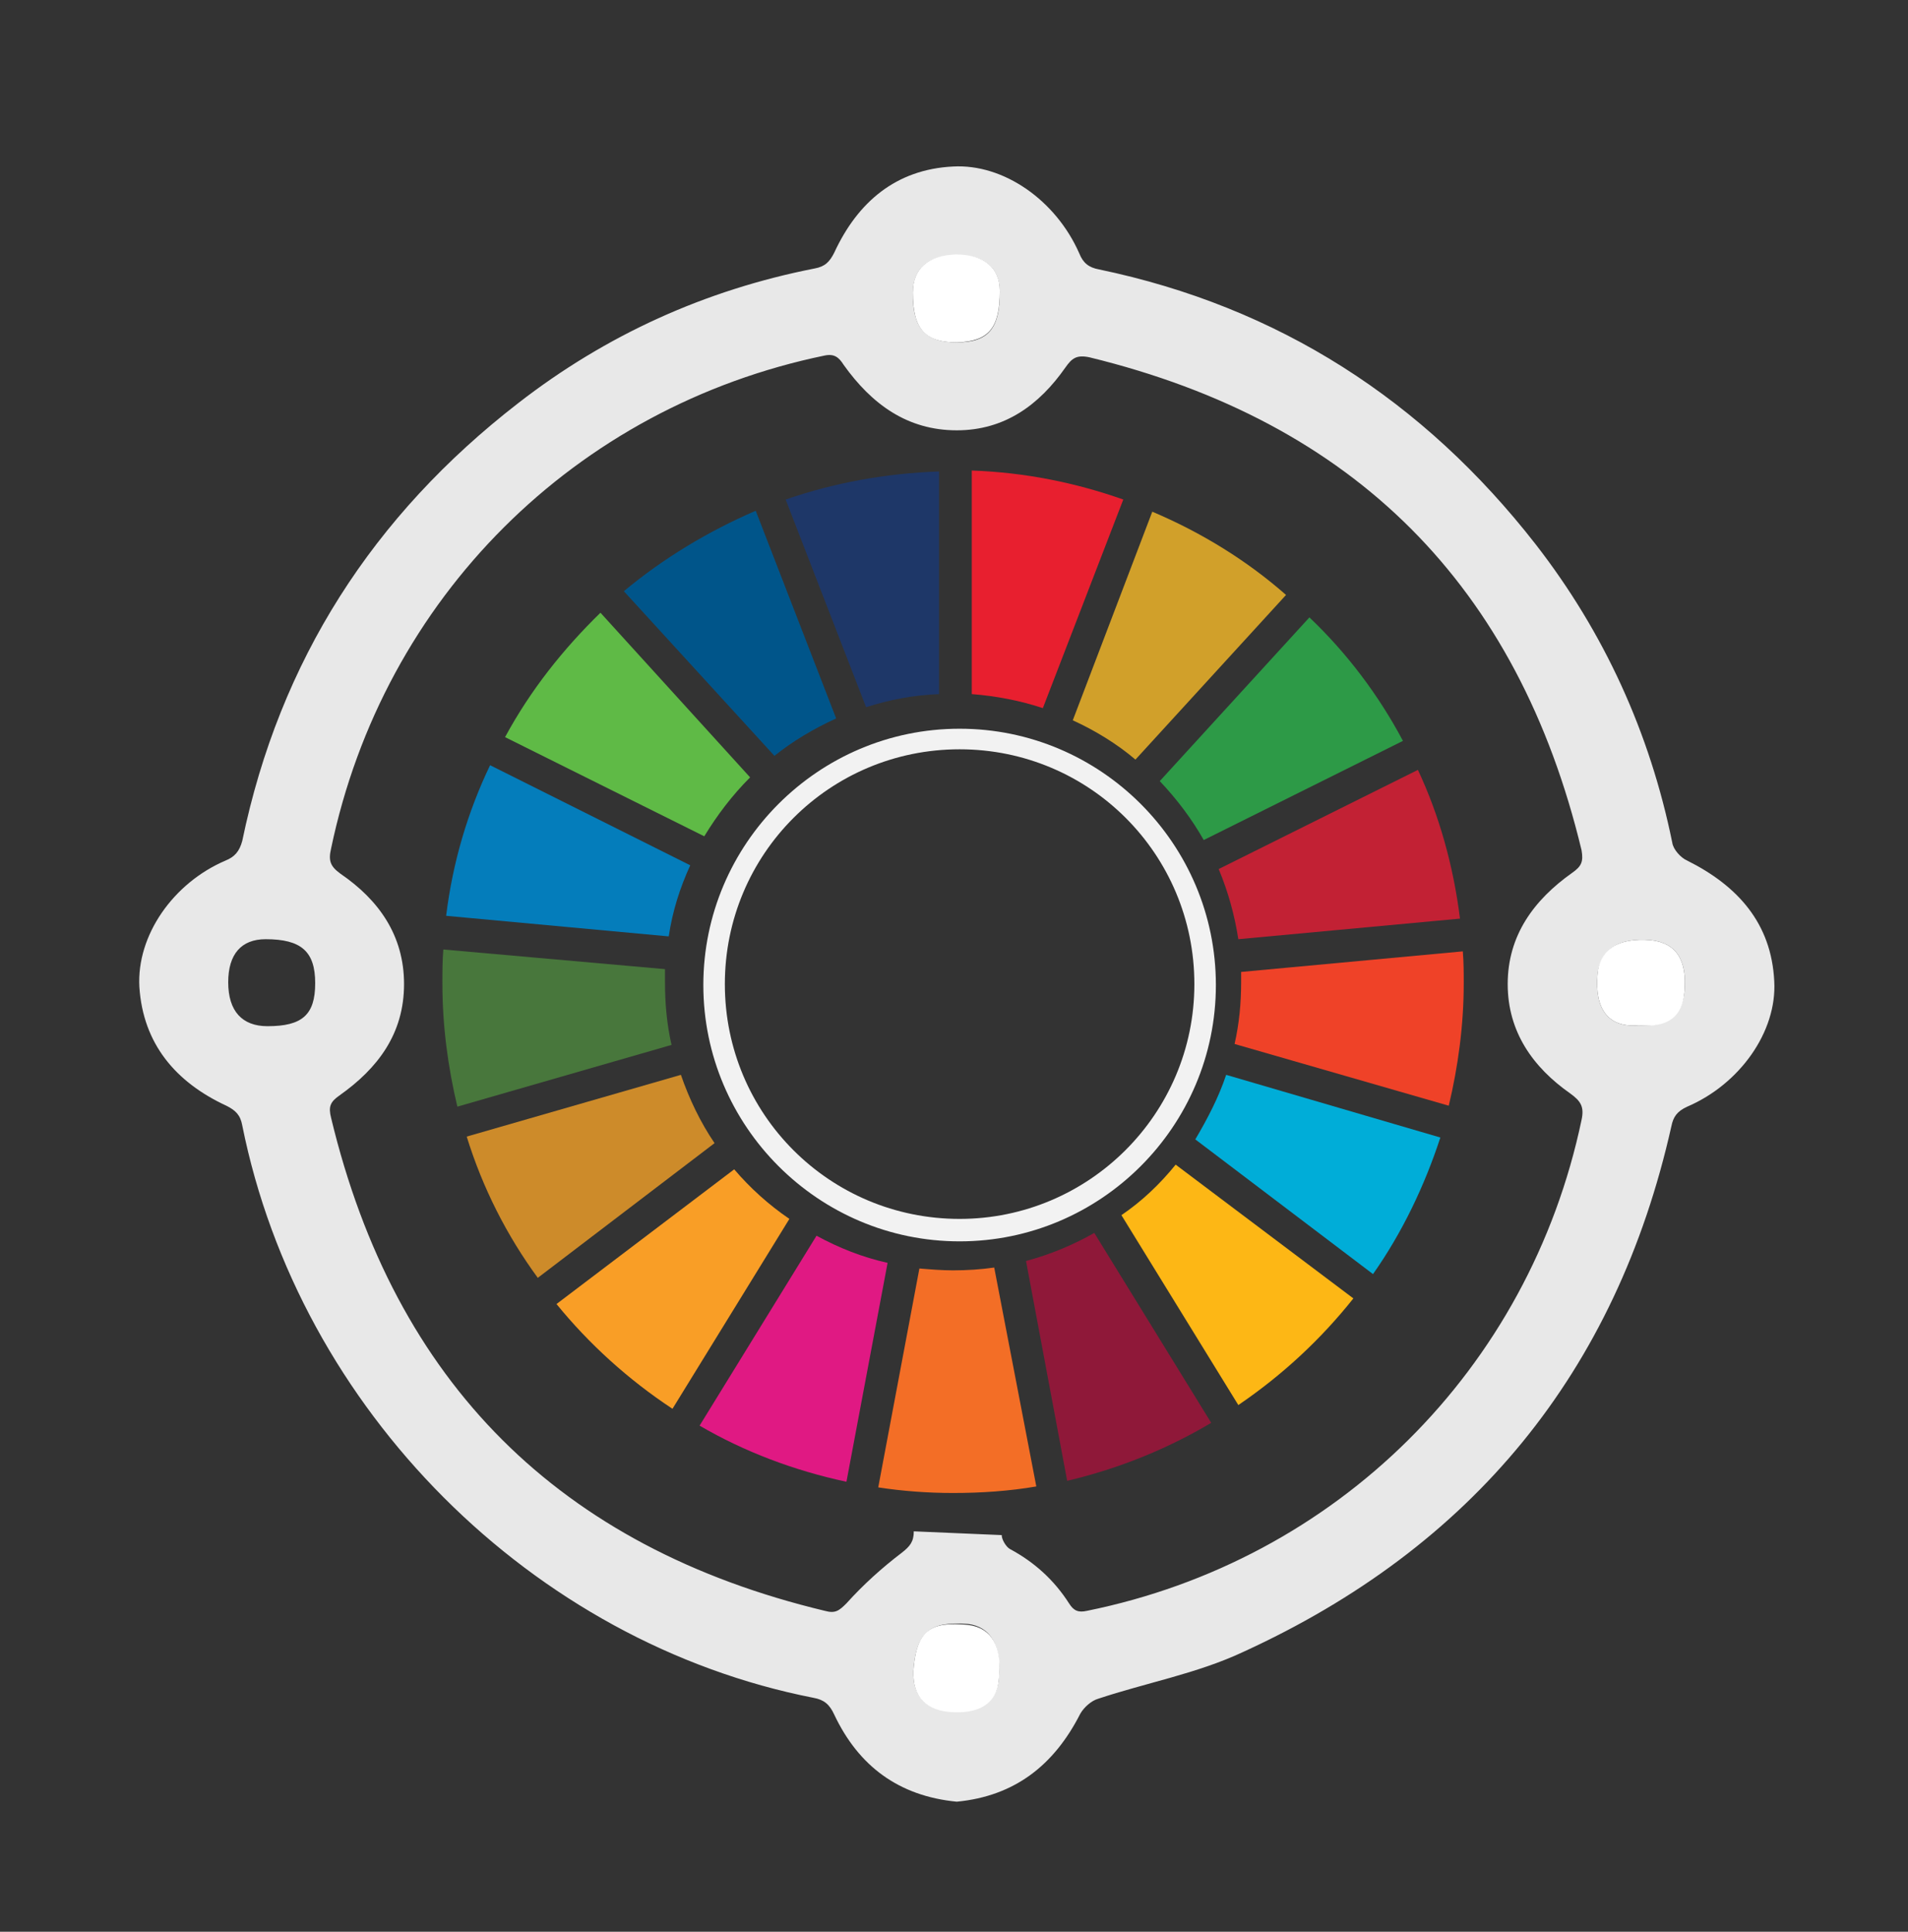 <?xml version="1.0" encoding="utf-8"?>
<!-- Generator: Adobe Illustrator 21.0.0, SVG Export Plug-In . SVG Version: 6.00 Build 0)  -->
<svg version="1.1" id="Layer_1" xmlns="http://www.w3.org/2000/svg" xmlns:xlink="http://www.w3.org/1999/xlink" x="0px" y="0px"
	 viewBox="0 0 204 206.5" style="enable-background:new 0 0 204 206.5;" xml:space="preserve">
<rect x="0" y="0" width="204" height="206.5" fill="#333333" stroke="none"/>
<style type="text/css">
	.st0{fill:#F2F2F2;}
	.st1{fill:#FFFFFF;}
	.st2{fill:#5FBA46;}
	.st3{fill:#D1A02A;}
	.st4{fill:#C22134;}
	.st5{fill:#2D9A47;}
	.st6{fill:#48773C;}
	.st7{fill:#FDB715;}
	.st8{fill:#EF4228;}
	.st9{fill:#F99E26;}
	.st10{fill:#047DBB;}
	.st11{fill:#8F1839;}
	.st12{fill:#00ADD8;}
	.st13{fill:#F36E26;}
	.st14{fill:#E81F2F;}
	.st15{fill:#E01983;}
	.st16{fill:#1E3768;}
	.st17{fill:#CD8B2A;}
	.st18{fill:#00558A;}
	.st19{fill:#E8E8E8;}
</style>
<path class="st0" d="M102.6,77.9c-15.1,0-27.4,12.3-27.4,27.4s12.3,27.4,27.4,27.4c15.1,0,27.4-12.3,27.4-27.4
	S117.7,77.9,102.6,77.9z M102.6,130.3c-13.9,0-25.1-11.2-25.1-25.1c0-13.9,11.2-25.1,25.1-25.1s25.1,11.2,25.1,25.1
	C127.7,119.1,116.4,130.3,102.6,130.3z"/>
<path class="st2" d="M75.3,89.4c1.4-2.3,3-4.4,4.9-6.3L64.2,65.5c-4,3.9-7.5,8.3-10.2,13.3L75.3,89.4z"/>
<path class="st3" d="M114.7,77c2.4,1.1,4.7,2.5,6.7,4.2l16.1-17.6c-4.2-3.7-9.1-6.7-14.3-8.9L114.7,77z"/>
<path class="st4" d="M151.6,82.3l-21.3,10.6c1,2.4,1.7,4.9,2.1,7.5l23.7-2.2C155.4,92.6,153.9,87.2,151.6,82.3"/>
<path class="st5" d="M128.7,89.8L150,79.2c-2.6-4.9-6-9.4-10-13.2L124,83.5C125.8,85.4,127.4,87.5,128.7,89.8"/>
<path class="st6" d="M71.1,105c0-0.5,0-1,0-1.4l-23.7-2.1c-0.1,1.2-0.1,2.4-0.1,3.6c0,4.6,0.6,9,1.6,13.2l22.9-6.6
	C71.3,109.5,71.1,107.3,71.1,105"/>
<path class="st7" d="M125.7,124.5c-1.7,2.1-3.6,3.9-5.8,5.4l12.5,20.3c4.7-3.2,8.8-7,12.3-11.4L125.7,124.5z"/>
<path class="st8" d="M132.7,105c0,2.2-0.2,4.4-0.7,6.6l22.9,6.6c1-4.2,1.6-8.6,1.6-13.1c0-1.1,0-2.2-0.1-3.4l-23.7,2.2
	C132.7,104.3,132.7,104.6,132.7,105"/>
<path class="st9" d="M78.5,125l-19,14.4c3.5,4.3,7.7,8.1,12.4,11.2l12.5-20.3C82.2,128.8,80.2,127,78.5,125"/>
<path class="st10" d="M71.5,100.1c0.4-2.7,1.2-5.2,2.3-7.6L52.4,81.8c-2.4,5-4,10.4-4.7,16.1L71.5,100.1z"/>
<path class="st11" d="M129.5,152.1L117,131.8c-2.3,1.3-4.7,2.3-7.3,3l4.4,23.5C119.6,157,124.8,154.9,129.5,152.1"/>
<path class="st12" d="M131.1,114.9c-0.8,2.4-2,4.7-3.3,6.9l19,14.4c3.1-4.4,5.5-9.4,7.2-14.6L131.1,114.9z"/>
<path class="st13" d="M106.3,135.5c-1.4,0.2-2.9,0.3-4.4,0.3c-1.2,0-2.4-0.1-3.6-0.2L93.9,159c2.6,0.4,5.3,0.6,8,0.6
	c3,0,6-0.2,8.9-0.7L106.3,135.5z"/>
<path class="st14" d="M103.9,74.2c2.6,0.2,5.2,0.7,7.6,1.5l8.6-22.3c-5.1-1.8-10.5-2.9-16.2-3.1V74.2z"/>
<path class="st15" d="M94.9,135c-2.7-0.6-5.2-1.6-7.6-2.9l-12.5,20.3c4.8,2.8,10.1,4.8,15.7,6L94.9,135z"/>
<path class="st16" d="M92.6,75.6c2.5-0.8,5.1-1.3,7.8-1.4V50.4c-5.7,0.2-11.2,1.2-16.4,3L92.6,75.6z"/>
<path class="st17" d="M76.4,122.2c-1.5-2.2-2.7-4.7-3.6-7.3l-22.9,6.6c1.7,5.5,4.3,10.6,7.6,15.1L76.4,122.2z"/>
<path class="st18" d="M82.8,80.8c2-1.6,4.2-2.9,6.6-4l-8.6-22.2c-5.1,2.2-9.9,5.1-14.1,8.6L82.8,80.8z"/>
<path class="st19" d="M102.3,192.6c-6.2-0.6-10.5-3.8-13.1-9.3c-0.5-1.1-1.1-1.6-2.2-1.8c-30.1-5.9-55-30.8-61.1-61.2
	c-0.2-1.1-0.7-1.6-1.7-2.1c-5.4-2.5-8.9-6.6-9.3-12.7c-0.3-5.5,3.6-11.1,9.2-13.5c1-0.4,1.5-1,1.8-2.1c4-19.3,14-34.8,29.5-46.8
	c9.4-7.3,20-12.1,31.7-14.4c1.1-0.2,1.6-0.7,2.1-1.7c2.5-5.4,6.6-8.9,12.7-9.2c5.4-0.3,11,3.6,13.5,9.3c0.4,1,1,1.5,2.1,1.7
	c19.2,4,34.7,14,46.7,29.4c7.3,9.4,12.2,20.1,14.6,31.9c0.1,0.7,0.9,1.6,1.6,1.9c5.4,2.7,9,6.7,9.3,12.9c0.3,5.4-3.7,11-9.3,13.4
	c-1.1,0.5-1.5,1.1-1.7,2.1c-5.9,26.3-21.3,45-45.8,56.2c-4.9,2.3-10.4,3.3-15.5,5c-0.7,0.2-1.5,0.9-1.9,1.6
	C112.7,188.7,108.5,192,102.3,192.6z M107.1,164.1c0,0.5,0.5,1.3,0.9,1.5c2.6,1.4,4.7,3.3,6.3,5.8c0.5,0.8,1,1,1.9,0.8
	c26.7-5.4,47.3-25.8,52.9-52.5c0.3-1.4-0.1-2-1.2-2.8c-4-2.8-6.7-6.6-6.7-11.7c0-5.2,2.8-9,6.9-11.9c1-0.7,1.2-1.2,1-2.4
	c-6.8-28.3-24.3-45.8-52.6-52.7c-1.4-0.3-1.9,0.1-2.6,1.1c-2.8,4-6.5,6.7-11.6,6.7c-5.3,0-9.1-2.8-12.1-7c-0.5-0.8-1-1.2-2-1
	C61.5,43.5,41,63.9,35.4,90.7c-0.3,1.3-0.1,1.9,1,2.7c4.1,2.8,6.8,6.6,6.8,11.8c0,5.3-2.8,9-6.9,11.9c-1,0.7-1.2,1.2-0.9,2.4
	c6.8,28.3,24.4,45.9,52.8,52.7c1.1,0.3,1.5,0,2.3-0.8c1.8-2,3.8-3.8,5.9-5.4c0.9-0.7,1.3-1.2,1.3-2.3 M102.3,36.6
	c3.4,0,4.6-1.5,4.6-5.4c0-2.6-1.7-4-4.7-3.9c-3,0-4.6,1.4-4.6,4.1C97.6,35.1,98.9,36.6,102.3,36.6z M33.7,105.1
	c0-3.4-1.5-4.7-5.3-4.7c-2.6,0-4,1.6-4,4.6c0,3.1,1.5,4.7,4.2,4.7C32.3,109.7,33.7,108.5,33.7,105.1z M175.2,109.6
	c3,0.2,4.6-0.9,4.9-3.6c0.3-3.4-0.9-5.2-3.6-5.5c-3.5-0.3-5.4,1-5.7,3.7C170.5,107.8,171.9,109.9,175.2,109.6z M97.7,178.1
	c-0.3,2.9,1,4.6,3.7,4.8c3.3,0.3,5.2-0.9,5.4-3.5c0.3-3.5-0.9-5.5-3.3-5.8C99.5,173.3,98.1,174.4,97.7,178.1z"/>
<path class="st1" d="M102.3,36.6c-3.4,0-4.7-1.4-4.7-5.3c0-2.6,1.6-4,4.6-4.1c3,0,4.7,1.4,4.7,3.9C106.9,35.1,105.7,36.5,102.3,36.6
	z"/>
<path class="st1" d="M175.2,109.6c-3.3,0.3-4.7-1.8-4.4-5.4c0.2-2.7,2.2-4,5.7-3.7c2.7,0.3,3.9,2.1,3.6,5.5
	C179.9,108.7,178.3,109.9,175.2,109.6z"/>
<path class="st1" d="M97.7,178.1c0.4-3.8,1.8-4.8,5.8-4.4c2.5,0.3,3.7,2.3,3.3,5.8c-0.2,2.6-2.1,3.8-5.4,3.5
	C98.7,182.7,97.4,181.1,97.7,178.1z"/>
</svg>
